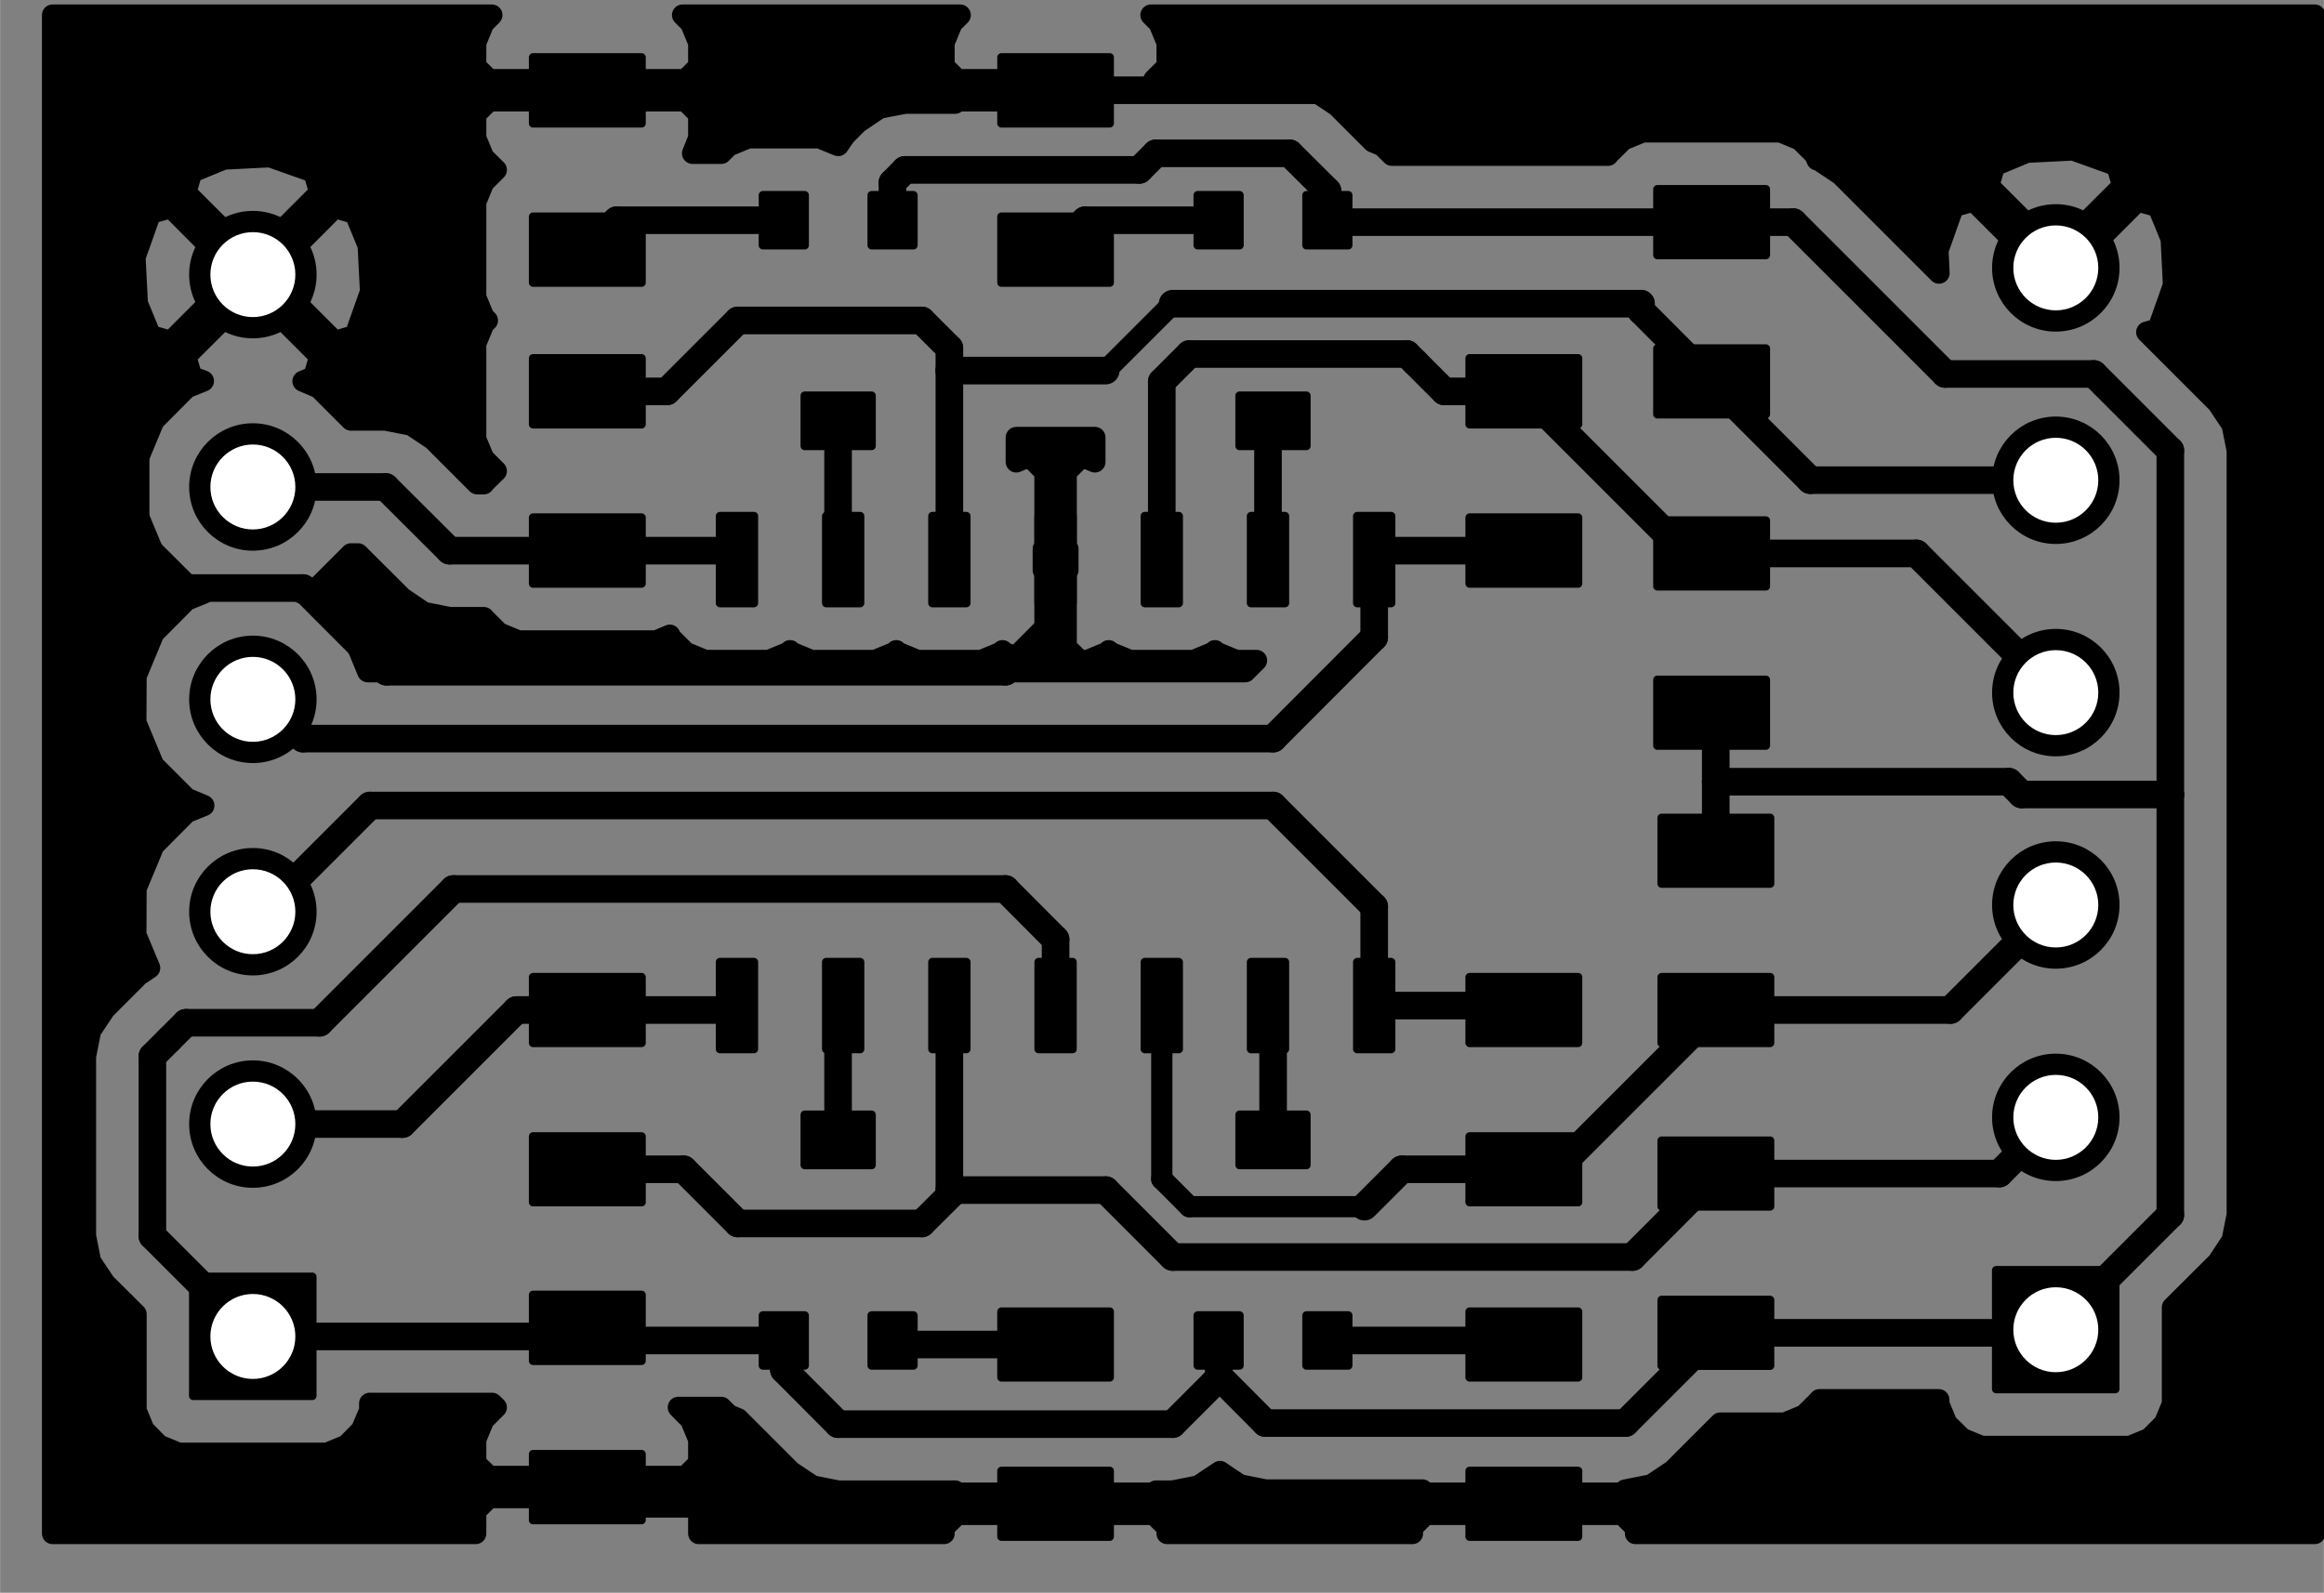 <?xml version="1.0" standalone="no"?>
 <!DOCTYPE svg PUBLIC "-//W3C//DTD SVG 1.1//EN" 
 "http://www.w3.org/Graphics/SVG/1.1/DTD/svg11.dtd"> 
<svg xmlns="http://www.w3.org/2000/svg" version="1.1" 
    width="2.779cm" height="1.905cm" viewBox="0 0 10940 7500 ">
<rect x="0" y="0" width="10940" height="7500" fill="#808080" stroke="none"/>
<title>SVG Picture created as signal_conditioning-F_Cu.svg date 2013/06/23 16:51:01 </title>
  <desc>Picture generated by PCBNEW </desc>
<g style="fill:#000000; fill-opacity:1;stroke:#000000; stroke-opacity:1;
stroke-linecap:round; stroke-linejoin:round; "
 transform="translate(0 0) scale(1 1)">
</g>
<g style="fill:#000000; fill-opacity:0.0; 
stroke:#000000; stroke-width:39.37; stroke-opacity:1; 
stroke-linecap:round; stroke-linejoin:round;">
</g>
<g style="fill:#000000; fill-opacity:1.0; 
stroke:#000000; stroke-width:39.37; stroke-opacity:1; 
stroke-linecap:round; stroke-linejoin:round;">
<polyline style="fill-rule:evenodd;"
points="3389,4940
3389,4530
3549,4530
3549,4940
3389,4940
" /> 
<polyline style="fill-rule:evenodd;"
points="3889,4940
3889,4530
4049,4530
4049,4940
3889,4940
" /> 
<polyline style="fill-rule:evenodd;"
points="4389,4940
4389,4530
4549,4530
4549,4940
4389,4940
" /> 
<polyline style="fill-rule:evenodd;"
points="4889,4940
4889,4530
5049,4530
5049,4940
4889,4940
" /> 
<polyline style="fill-rule:evenodd;"
points="5389,4940
5389,4530
5549,4530
5549,4940
5389,4940
" /> 
<polyline style="fill-rule:evenodd;"
points="5889,4940
5889,4530
6049,4530
6049,4940
5889,4940
" /> 
<polyline style="fill-rule:evenodd;"
points="6389,4940
6389,4530
6549,4530
6549,4940
6389,4940
" /> 
<polyline style="fill-rule:evenodd;"
points="6389,2840
6389,2430
6549,2430
6549,2840
6389,2840
" /> 
<polyline style="fill-rule:evenodd;"
points="5889,2840
5889,2430
6049,2430
6049,2840
5889,2840
" /> 
<polyline style="fill-rule:evenodd;"
points="5389,2840
5389,2430
5549,2430
5549,2840
5389,2840
" /> 
<polyline style="fill-rule:evenodd;"
points="4889,2840
4889,2430
5049,2430
5049,2840
4889,2840
" /> 
<polyline style="fill-rule:evenodd;"
points="4389,2840
4389,2430
4549,2430
4549,2840
4389,2840
" /> 
<polyline style="fill-rule:evenodd;"
points="3889,2840
3889,2430
4049,2430
4049,2840
3889,2840
" /> 
<polyline style="fill-rule:evenodd;"
points="3389,2840
3389,2430
3549,2430
3549,2840
3389,2840
" /> 
<polyline style="fill-rule:evenodd;"
points="3020,5661
2509,5661
2509,5351
3020,5351
3020,5661
" /> 
<polyline style="fill-rule:evenodd;"
points="3020,4911
2509,4911
2509,4601
3020,4601
3020,4911
" /> 
<polyline style="fill-rule:evenodd;"
points="4714,6176
5224,6176
5224,6486
4714,6486
4714,6176
" /> 
<polyline style="fill-rule:evenodd;"
points="4714,6926
5224,6926
5224,7236
4714,7236
4714,6926
" /> 
<polyline style="fill-rule:evenodd;"
points="6918,1687
7429,1687
7429,1998
6918,1998
6918,1687
" /> 
<polyline style="fill-rule:evenodd;"
points="6918,2437
7429,2437
7429,2748
6918,2748
6918,2437
" /> 
<polyline style="fill-rule:evenodd;"
points="5224,1331
4714,1331
4714,1020
5224,1020
5224,1331
" /> 
<polyline style="fill-rule:evenodd;"
points="5224,581
4714,581
4714,270
5224,270
5224,581
" /> 
<polyline style="fill-rule:evenodd;"
points="7429,5661
6918,5661
6918,5351
7429,5351
7429,5661
" /> 
<polyline style="fill-rule:evenodd;"
points="7429,4911
6918,4911
6918,4601
7429,4601
7429,4911
" /> 
<polyline style="fill-rule:evenodd;"
points="6918,6176
7429,6176
7429,6486
6918,6486
6918,6176
" /> 
<polyline style="fill-rule:evenodd;"
points="6918,6926
7429,6926
7429,7236
6918,7236
6918,6926
" /> 
<polyline style="fill-rule:evenodd;"
points="2509,1687
3020,1687
3020,1998
2509,1998
2509,1687
" /> 
<polyline style="fill-rule:evenodd;"
points="2509,2437
3020,2437
3020,2748
2509,2748
2509,2437
" /> 
<polyline style="fill-rule:evenodd;"
points="3020,1331
2509,1331
2509,1020
3020,1020
3020,1331
" /> 
<polyline style="fill-rule:evenodd;"
points="3020,581
2509,581
2509,270
3020,270
3020,581
" /> 
<polyline style="fill-rule:evenodd;"
points="1470,6573
909,6573
909,6012
1470,6012
1470,6573
" /> 
<circle cx="1190" cy="5293.09" r="280.315" /> 
<circle cx="1190" cy="4293.09" r="280.315" /> 
<circle cx="1190" cy="3293.09" r="280.315" /> 
<circle cx="1190" cy="2293.09" r="280.315" /> 
<circle cx="1190" cy="1293.09" r="280.315" /> 
<polyline style="fill-rule:evenodd;"
points="9958,6541
9397,6541
9397,5981
9958,5981
9958,6541
" /> 
<circle cx="9677.87" cy="5261.43" r="280.315" /> 
<circle cx="9677.87" cy="4261.43" r="280.315" /> 
<circle cx="9677.87" cy="3261.43" r="280.315" /> 
<circle cx="9677.87" cy="2261.43" r="280.315" /> 
<circle cx="9677.87" cy="1261.43" r="280.315" /> 
<polyline style="fill-rule:evenodd;"
points="3591,6430
3591,6194
3788,6194
3788,6430
3591,6430
" /> 
<polyline style="fill-rule:evenodd;"
points="3788,5486
3788,5249
4103,5249
4103,5486
3788,5486
" /> 
<polyline style="fill-rule:evenodd;"
points="4103,6430
4103,6194
4300,6194
4300,6430
4103,6430
" /> 
<polyline style="fill-rule:evenodd;"
points="6347,919
6347,1155
6150,1155
6150,919
6347,919
" /> 
<polyline style="fill-rule:evenodd;"
points="6150,1863
6150,2100
5835,2100
5835,1863
6150,1863
" /> 
<polyline style="fill-rule:evenodd;"
points="5835,919
5835,1155
5638,1155
5638,919
5835,919
" /> 
<polyline style="fill-rule:evenodd;"
points="5638,6430
5638,6194
5835,6194
5835,6430
5638,6430
" /> 
<polyline style="fill-rule:evenodd;"
points="5835,5486
5835,5249
6150,5249
6150,5486
5835,5486
" /> 
<polyline style="fill-rule:evenodd;"
points="6150,6430
6150,6194
6347,6194
6347,6430
6150,6430
" /> 
<polyline style="fill-rule:evenodd;"
points="4300,919
4300,1155
4103,1155
4103,919
4300,919
" /> 
<polyline style="fill-rule:evenodd;"
points="4103,1863
4103,2100
3788,2100
3788,1863
4103,1863
" /> 
<polyline style="fill-rule:evenodd;"
points="3788,919
3788,1155
3591,1155
3591,919
3788,919
" /> 
<polyline style="fill-rule:evenodd;"
points="2509,6097
3020,6097
3020,6408
2509,6408
2509,6097
" /> 
<polyline style="fill-rule:evenodd;"
points="2509,6847
3020,6847
3020,7158
2509,7158
2509,6847
" /> 
<polyline style="fill-rule:evenodd;"
points="7802,891
8313,891
8313,1201
7802,1201
7802,891
" /> 
<polyline style="fill-rule:evenodd;"
points="7802,1641
8313,1641
8313,1951
7802,1951
7802,1641
" /> 
<polyline style="fill-rule:evenodd;"
points="8313,3511
7802,3511
7802,3201
8313,3201
8313,3511
" /> 
<polyline style="fill-rule:evenodd;"
points="8313,2761
7802,2761
7802,2451
8313,2451
8313,2761
" /> 
<polyline style="fill-rule:evenodd;"
points="7822,3851
8333,3851
8333,4161
7822,4161
7822,3851
" /> 
<polyline style="fill-rule:evenodd;"
points="7822,4601
8333,4601
8333,4911
7822,4911
7822,4601
" /> 
<polyline style="fill-rule:evenodd;"
points="8333,6431
7822,6431
7822,6121
8333,6121
8333,6431
" /> 
<polyline style="fill-rule:evenodd;"
points="8333,5681
7822,5681
7822,5371
8333,5371
8333,5681
" /> 
</g>
<g style="fill:#000000; fill-opacity:1.0; 
stroke:#000000; stroke-width:129.921; stroke-opacity:1; 
stroke-linecap:round; stroke-linejoin:round;">
<path d="M8057 1046
L8442 1046
" />
<path d="M10217 2121
L10217 3741
" />
<path d="M9857 1761
L10217 2121
" />
<path d="M9157 1761
L9857 1761
" />
<path d="M8442 1046
L9157 1761
" />
<path d="M10217 3741
L10217 5721
" />
<path d="M10217 5721
L9677 6261
" />
<path d="M8077 6276
L9662 6276
" />
<path d="M9662 6276
L9677 6261
" />
<path d="M5737 6489
L5746 6489
" />
<path d="M7652 6701
L8077 6276
" />
<path d="M5957 6701
L7652 6701
" />
<path d="M5746 6489
L5957 6701
" />
<path d="M8077 3681
L9457 3681
" />
<path d="M9457 3681
L9517 3741
" />
<path d="M9517 3741
L10217 3741
" />
<path d="M8077 4006
L8077 3681
" />
<path d="M8077 3681
L8077 3376
" />
<path d="M8077 3376
L8057 3356
" />
<path d="M8057 1046
L6258 1046
" />
<path d="M6258 1046
L6249 1037
" />
<path d="M3690 6312
L2824 6312
" />
<path d="M2824 6312
L2805 6293
" />
<path d="M2805 6293
L1190 6293
" />
<path d="M4969 4735
L4969 4423
" />
<path d="M717 5820
L1190 6293
" />
<path d="M717 4974
L717 5820
" />
<path d="M796 4895
L717 4974
" />
<path d="M875 4816
L796 4895
" />
<path d="M1504 4816
L875 4816
" />
<path d="M2134 4186
L1504 4816
" />
<path d="M4733 4186
L2134 4186
" />
<path d="M4969 4423
L4733 4186
" />
<path d="M3690 6312
L3690 6450
" />
<path d="M3690 6450
L3945 6706
" />
<path d="M3945 6706
L5520 6706
" />
<path d="M5520 6706
L5717 6509
" />
<path d="M5717 6509
L5737 6489
" />
<path d="M5737 6489
L5737 6312
" />
<path d="M4201 1037
L4201 860
" />
<path d="M6249 899
L6249 1037
" />
<path d="M6071 722
L6249 899
" />
<path d="M5441 722
L6071 722
" />
<path d="M5363 800
L5441 722
" />
<path d="M4260 800
L5363 800
" />
<path d="M4201 860
L4260 800
" />
<path d="M5520 5919
L7685 5919
" />
<path d="M5520 5919
L5205 5604
" />
<path d="M4497 5604
L5205 5604
" />
<path d="M7685 5919
L8077 5526
" />
<path d="M8077 5526
L9412 5526
" />
<path d="M9412 5526
L9677 5261
" />
<path d="M2764 5506
L3218 5506
" />
<path d="M4339 5761
L4497 5604
" />
<path d="M3473 5761
L4339 5761
" />
<path d="M3218 5506
L3473 5761
" />
<path d="M4497 5604
L4469 5604
" />
<path d="M4469 4735
L4469 5604
" />
<path d="M8057 2606
L9022 2606
" />
<path d="M9022 2606
L9677 3261
" />
<path d="M8057 2606
L7937 2606
" />
<path d="M7937 2606
L7174 1843
" />
<path d="M6662 1706
L6623 1667
" />
<path d="M5599 1667
L5469 1797
" />
<path d="M6623 1667
L5599 1667
" />
<path d="M7174 1843
L6799 1843
" />
<path d="M5469 1797
L5469 2635
" />
<path d="M6799 1843
L6662 1706
" />
<path d="M7174 5506
L7327 5506
" />
<path d="M7327 5506
L8077 4756
" />
<path d="M8077 4756
L9182 4756
" />
<path d="M9182 4756
L9677 4261
" />
<path d="M7174 5506
L6599 5506
" />
</g>
<g style="fill:#000000; fill-opacity:1.0; 
stroke:#000000; stroke-width:100; stroke-opacity:1; 
stroke-linecap:round; stroke-linejoin:round;">
<path d="M5469 5552
L5469 4735
" />
<path d="M5599 5682
L5469 5552
" />
<path d="M6423 5682
L5599 5682
" />
</g>
<g style="fill:#000000; fill-opacity:1.0; 
stroke:#000000; stroke-width:129.921; stroke-opacity:1; 
stroke-linecap:round; stroke-linejoin:round;">
<path d="M6599 5506
L6423 5682
" />
<path d="M9677 2261
L8522 2261
" />
<path d="M8522 2261
L8057 1796
" />
<path d="M7725 1430
L7725 1463
" />
</g>
<g style="fill:#000000; fill-opacity:1.0; 
stroke:#000000; stroke-width:100; stroke-opacity:1; 
stroke-linecap:round; stroke-linejoin:round;">
<path d="M5205 1745
L5520 1430
" />
</g>
<g style="fill:#000000; fill-opacity:1.0; 
stroke:#000000; stroke-width:129.921; stroke-opacity:1; 
stroke-linecap:round; stroke-linejoin:round;">
<path d="M5520 1430
L7725 1430
" />
<path d="M4469 1745
L5205 1745
" />
<path d="M7725 1463
L8057 1796
" />
<path d="M2764 1843
L3139 1843
" />
<path d="M4469 1639
L4469 1745
" />
<path d="M4469 1745
L4469 2635
" />
<path d="M4339 1509
L4469 1639
" />
<path d="M3473 1509
L4339 1509
" />
<path d="M3139 1843
L3473 1509
" />
<path d="M1190 5293
L1894 5293
" />
<path d="M1894 5293
L2431 4756
" />
<path d="M2764 4756
L2431 4756
" />
<path d="M2764 4756
L3448 4756
" />
<path d="M3448 4756
L3469 4735
" />
<path d="M1190 3293
L1241 3293
" />
<path d="M1241 3293
L1426 3478
" />
<path d="M6469 3001
L5993 3478
" />
<path d="M5993 3478
L1426 3478
" />
<path d="M6469 2635
L6469 3001
" />
<path d="M7174 2593
L6511 2593
" />
<path d="M6511 2593
L6469 2635
" />
<path d="M1190 4293
L1241 4293
" />
<path d="M6469 4269
L6469 4735
" />
<path d="M5993 3793
L6469 4269
" />
<path d="M1741 3793
L5993 3793
" />
<path d="M1241 4293
L1741 3793
" />
<path d="M6469 4735
L7153 4735
" />
<path d="M7153 4735
L7174 4756
" />
<path d="M1190 2293
L1815 2293
" />
<path d="M2116 2593
L2764 2593
" />
<path d="M1815 2293
L2116 2593
" />
<path d="M2764 2593
L3427 2593
" />
<path d="M3427 2593
L3469 2635
" />
<path d="M4969 425
L8842 425
" />
<path d="M8842 425
L9677 1261
" />
<path d="M4969 7081
L2843 7081
" />
<path d="M2843 7081
L2764 7002
" />
<path d="M875 2769
L638 2533
" />
<path d="M4969 2926
L4733 3163
" />
<path d="M4733 3163
L1819 3163
" />
<path d="M1819 3163
L1426 2769
" />
<path d="M1426 2769
L875 2769
" />
<path d="M4969 2635
L4969 2926
" />
<path d="M638 1844
L1190 1293
" />
<path d="M638 2533
L638 1844
" />
<path d="M1190 1293
L1190 1273
" />
<path d="M2213 407
L2213 425
" />
<path d="M2056 407
L2213 407
" />
<path d="M1190 1273
L2056 407
" />
<path d="M7174 7081
L4969 7081
" />
<path d="M2764 425
L4969 425
" />
<path d="M2213 425
L2764 425
" />
<path d="M6249 6312
L7155 6312
" />
<path d="M7155 6312
L7174 6331
" />
<path d="M4969 6331
L4220 6331
" />
<path d="M4220 6331
L4201 6312
" />
<path d="M3945 5367
L3945 4759
" />
<path d="M3945 4759
L3969 4735
" />
<path d="M5737 1037
L5108 1037
" />
<path d="M5108 1037
L4969 1175
" />
<path d="M5969 2635
L5969 2005
" />
<path d="M5969 2005
L5993 1982
" />
<path d="M5993 5367
L5993 4759
" />
<path d="M5993 4759
L5969 4735
" />
<path d="M3690 1037
L2903 1037
" />
<path d="M2903 1037
L2764 1175
" />
<path d="M3945 1982
L3945 2611
" />
<path d="M3945 2611
L3969 2635
" />
</g>
<g style="fill:#000000; fill-opacity:1.0; 
stroke:#000000; stroke-width:39.37; stroke-opacity:1; 
stroke-linecap:round; stroke-linejoin:round;">
<polyline style="fill-rule:evenodd;"
points="5915,3110
5862,3163
1731,3163
1656,2981
1501,2827
1420,2793
1501,2759
1652,2608
1685,2608
1893,2815
1995,2884
2116,2908
2277,2908
2277,2909
2348,2980
2440,3018
2539,3018
3089,3018
3153,2991
3157,3002
3227,3072
3319,3110
3419,3110
3619,3110
3711,3072
3719,3064
3727,3072
3819,3110
3919,3110
4119,3110
4211,3072
4219,3064
4227,3072
4319,3110
4419,3110
4619,3110
4711,3072
4719,3064
4727,3072
4819,3110
4857,3110
4919,3048
4919,2685
4911,2685
4911,2585
4919,2585
4919,2223
4857,2160
4819,2160
4784,2175
4784,2060
5154,2060
5154,2175
5119,2160
5082,2160
5019,2223
5019,2585
5027,2585
5027,2685
5019,2685
5019,3048
5082,3110
5119,3110
5211,3072
5219,3064
5227,3072
5319,3110
5419,3110
5619,3110
5711,3072
5719,3064
5727,3072
5819,3110
5915,3110
" /> 
</g>
<g style="fill:#000000; fill-opacity:0.0; 
stroke:#000000; stroke-width:100; stroke-opacity:1; 
stroke-linecap:round; stroke-linejoin:round;">
<polyline fill="none;"
points="5915,3110
5862,3163
1731,3163
1656,2981
1501,2827
1420,2793
1501,2759
1652,2608
1685,2608
1893,2815
1995,2884
2116,2908
2277,2908
2277,2909
2348,2980
2440,3018
2539,3018
3089,3018
3153,2991
3157,3002
3227,3072
3319,3110
3419,3110
3619,3110
3711,3072
3719,3064
3727,3072
3819,3110
3919,3110
4119,3110
4211,3072
4219,3064
4227,3072
4319,3110
4419,3110
4619,3110
4711,3072
4719,3064
4727,3072
4819,3110
4857,3110
4919,3048
4919,2685
4911,2685
4911,2585
4919,2585
4919,2223
4857,2160
4819,2160
4784,2175
4784,2060
5154,2060
5154,2175
5119,2160
5082,2160
5019,2223
5019,2585
5027,2585
5027,2685
5019,2685
5019,3048
5082,3110
5119,3110
5211,3072
5219,3064
5227,3072
5319,3110
5419,3110
5619,3110
5711,3072
5719,3064
5727,3072
5819,3110
5915,3110
" /> 
</g>
<g style="fill:#000000; fill-opacity:1.0; 
stroke:#000000; stroke-width:39.37; stroke-opacity:1; 
stroke-linecap:round; stroke-linejoin:round;">
<polyline style="fill-rule:evenodd;"
points="10897,7221
10697,7221
10532,7221
7699,7221
7699,7193
7636,7131
7224,7131
7224,7139
7124,7139
7124,7131
6711,7131
6649,7193
6649,7221
5494,7221
5494,7193
5432,7131
5019,7131
5019,7139
4919,7139
4919,7131
4507,7131
4444,7193
4444,7221
3289,7221
3289,7115
3227,7052
2814,7052
2814,7060
2714,7060
2714,7052
2302,7052
2239,7115
2239,7221
247,7221
247,71
2315,71
2277,109
2239,201
2239,313
2302,375
2714,375
2714,368
2814,368
2814,375
3227,375
3289,313
3289,201
3251,109
3213,71
4520,71
4482,109
4444,201
4444,313
4507,375
4919,375
4919,368
5019,368
5019,375
5027,375
5027,475
5019,475
5019,483
4919,483
4919,475
4507,475
4496,486
4260,486
4140,509
4038,578
3979,637
3946,685
3945,685
3857,649
3758,649
3522,649
3430,687
3395,722
3260,722
3289,650
3289,538
3227,475
2814,475
2814,483
2714,483
2714,475
2302,475
2239,538
2239,650
2277,742
2336,800
2277,859
2239,951
2239,1050
2239,1400
2277,1492
2294,1509
2277,1526
2239,1618
2239,1718
2239,2068
2277,2159
2336,2218
2277,2276
2277,2278
2246,2278
2038,2070
1936,2002
1815,1978
1744,1978
1744,1374
1733,1156
1671,1005
1575,977
1505,1048
1505,907
1477,811
1271,738
1053,749
902,811
874,907
1190,1222
1505,907
1505,1048
1260,1293
1575,1608
1671,1580
1744,1374
1744,1978
1652,1978
1501,1827
1426,1795
1477,1774
1505,1678
1190,1363
1119,1434
1119,1293
804,977
708,1005
635,1211
646,1429
708,1580
804,1608
1119,1293
1119,1434
874,1678
902,1774
957,1794
878,1826
724,1981
640,2183
639,2402
723,2604
878,2759
959,2793
878,2826
724,2981
640,3183
639,3402
723,3604
878,3759
959,3793
878,3826
724,3981
640,4183
639,4402
704,4558
652,4593
573,4672
573,4672
494,4751
426,4853
402,4974
402,5820
426,5941
494,6043
640,6188
640,6642
678,6734
748,6805
840,6843
939,6843
1539,6843
1631,6805
1701,6734
1740,6642
1740,6608
2316,6608
2336,6627
2277,6686
2239,6778
2239,6890
2302,6952
2714,6952
2714,6944
2814,6944
2814,6952
3227,6952
3289,6890
3289,6778
3251,6686
3193,6627
3395,6627
3430,6662
3475,6681
3723,6929
3825,6997
3945,7021
4496,7021
4507,7031
4919,7031
4919,7023
5019,7023
5019,7031
5432,7031
5442,7021
5520,7021
5520,7021
5641,6997
5743,6929
5796,6965
5837,6992
5837,6992
5957,7016
6696,7016
6711,7031
7124,7031
7124,7023
7224,7023
7224,7031
7636,7031
7651,7016
7652,7016
7652,7016
7773,6992
7875,6924
8098,6701
8402,6701
8494,6663
8564,6593
8565,6591
9127,6591
9127,6611
9165,6703
9236,6773
9328,6811
9427,6811
10027,6811
10119,6773
10189,6703
10227,6611
10227,6511
10227,6156
10440,5944
10440,5944
10508,5841
10532,5721
10532,5721
10532,3741
10532,2121
10508,2000
10440,1898
10106,1564
10159,1549
10232,1343
10221,1124
10159,973
10063,946
9993,1016
9993,875
9965,780
9759,706
9541,717
9390,780
9362,875
9677,1190
9993,875
9993,1016
9748,1261
9754,1267
9683,1337
9677,1332
9672,1337
9601,1267
9607,1261
9291,946
9196,973
9123,1179
9128,1286
8665,823
8563,755
8554,753
8544,729
8474,659
8382,621
8283,621
7733,621
7641,659
7570,729
7570,731
6552,731
6508,687
6463,668
6294,499
6192,431
6071,407
5494,407
5494,375
5432,375
5494,313
5494,201
5456,109
5418,71
10897,71
10897,271
10897,7221
" /> 
</g>
<g style="fill:#000000; fill-opacity:0.0; 
stroke:#000000; stroke-width:100; stroke-opacity:1; 
stroke-linecap:round; stroke-linejoin:round;">
<polyline fill="none;"
points="10897,7221
10697,7221
10532,7221
7699,7221
7699,7193
7636,7131
7224,7131
7224,7139
7124,7139
7124,7131
6711,7131
6649,7193
6649,7221
5494,7221
5494,7193
5432,7131
5019,7131
5019,7139
4919,7139
4919,7131
4507,7131
4444,7193
4444,7221
3289,7221
3289,7115
3227,7052
2814,7052
2814,7060
2714,7060
2714,7052
2302,7052
2239,7115
2239,7221
247,7221
247,71
2315,71
2277,109
2239,201
2239,313
2302,375
2714,375
2714,368
2814,368
2814,375
3227,375
3289,313
3289,201
3251,109
3213,71
4520,71
4482,109
4444,201
4444,313
4507,375
4919,375
4919,368
5019,368
5019,375
5027,375
5027,475
5019,475
5019,483
4919,483
4919,475
4507,475
4496,486
4260,486
4140,509
4038,578
3979,637
3946,685
3945,685
3857,649
3758,649
3522,649
3430,687
3395,722
3260,722
3289,650
3289,538
3227,475
2814,475
2814,483
2714,483
2714,475
2302,475
2239,538
2239,650
2277,742
2336,800
2277,859
2239,951
2239,1050
2239,1400
2277,1492
2294,1509
2277,1526
2239,1618
2239,1718
2239,2068
2277,2159
2336,2218
2277,2276
2277,2278
2246,2278
2038,2070
1936,2002
1815,1978
1744,1978
1744,1374
1733,1156
1671,1005
1575,977
1505,1048
1505,907
1477,811
1271,738
1053,749
902,811
874,907
1190,1222
1505,907
1505,1048
1260,1293
1575,1608
1671,1580
1744,1374
1744,1978
1652,1978
1501,1827
1426,1795
1477,1774
1505,1678
1190,1363
1119,1434
1119,1293
804,977
708,1005
635,1211
646,1429
708,1580
804,1608
1119,1293
1119,1434
874,1678
902,1774
957,1794
878,1826
724,1981
640,2183
639,2402
723,2604
878,2759
959,2793
878,2826
724,2981
640,3183
639,3402
723,3604
878,3759
959,3793
878,3826
724,3981
640,4183
639,4402
704,4558
652,4593
573,4672
573,4672
494,4751
426,4853
402,4974
402,5820
426,5941
494,6043
640,6188
640,6642
678,6734
748,6805
840,6843
939,6843
1539,6843
1631,6805
1701,6734
1740,6642
1740,6608
2316,6608
2336,6627
2277,6686
2239,6778
2239,6890
2302,6952
2714,6952
2714,6944
2814,6944
2814,6952
3227,6952
3289,6890
3289,6778
3251,6686
3193,6627
3395,6627
3430,6662
3475,6681
3723,6929
3825,6997
3945,7021
4496,7021
4507,7031
4919,7031
4919,7023
5019,7023
5019,7031
5432,7031
5442,7021
5520,7021
5520,7021
5641,6997
5743,6929
5796,6965
5837,6992
5837,6992
5957,7016
6696,7016
6711,7031
7124,7031
7124,7023
7224,7023
7224,7031
7636,7031
7651,7016
7652,7016
7652,7016
7773,6992
7875,6924
8098,6701
8402,6701
8494,6663
8564,6593
8565,6591
9127,6591
9127,6611
9165,6703
9236,6773
9328,6811
9427,6811
10027,6811
10119,6773
10189,6703
10227,6611
10227,6511
10227,6156
10440,5944
10440,5944
10508,5841
10532,5721
10532,5721
10532,3741
10532,2121
10508,2000
10440,1898
10106,1564
10159,1549
10232,1343
10221,1124
10159,973
10063,946
9993,1016
9993,875
9965,780
9759,706
9541,717
9390,780
9362,875
9677,1190
9993,875
9993,1016
9748,1261
9754,1267
9683,1337
9677,1332
9672,1337
9601,1267
9607,1261
9291,946
9196,973
9123,1179
9128,1286
8665,823
8563,755
8554,753
8544,729
8474,659
8382,621
8283,621
7733,621
7641,659
7570,729
7570,731
6552,731
6508,687
6463,668
6294,499
6192,431
6071,407
5494,407
5494,375
5432,375
5494,313
5494,201
5456,109
5418,71
10897,71
10897,271
10897,7221
" /> 
</g>
<g style="fill:#FFFFFF; fill-opacity:0.0; 
stroke:#FFFFFF; stroke-width:39.37; stroke-opacity:1; 
stroke-linecap:round; stroke-linejoin:round;">
</g>
<g style="fill:#FFFFFF; fill-opacity:1.0; 
stroke:#FFFFFF; stroke-width:39.37; stroke-opacity:1; 
stroke-linecap:round; stroke-linejoin:round;">
<circle cx="1190" cy="6293.09" r="180.315" /> 
<circle cx="1190" cy="5293.09" r="180.315" /> 
<circle cx="1190" cy="4293.09" r="180.315" /> 
<circle cx="1190" cy="3293.09" r="180.315" /> 
<circle cx="1190" cy="2293.09" r="180.315" /> 
<circle cx="1190" cy="1293.09" r="180.315" /> 
<circle cx="9677.87" cy="6261.43" r="180.315" /> 
<circle cx="9677.87" cy="5261.43" r="180.315" /> 
<circle cx="9677.87" cy="4261.43" r="180.315" /> 
<circle cx="9677.87" cy="3261.43" r="180.315" /> 
<circle cx="9677.87" cy="2261.43" r="180.315" /> 
<circle cx="9677.87" cy="1261.43" r="180.315" /> 
</g> 
</svg>

